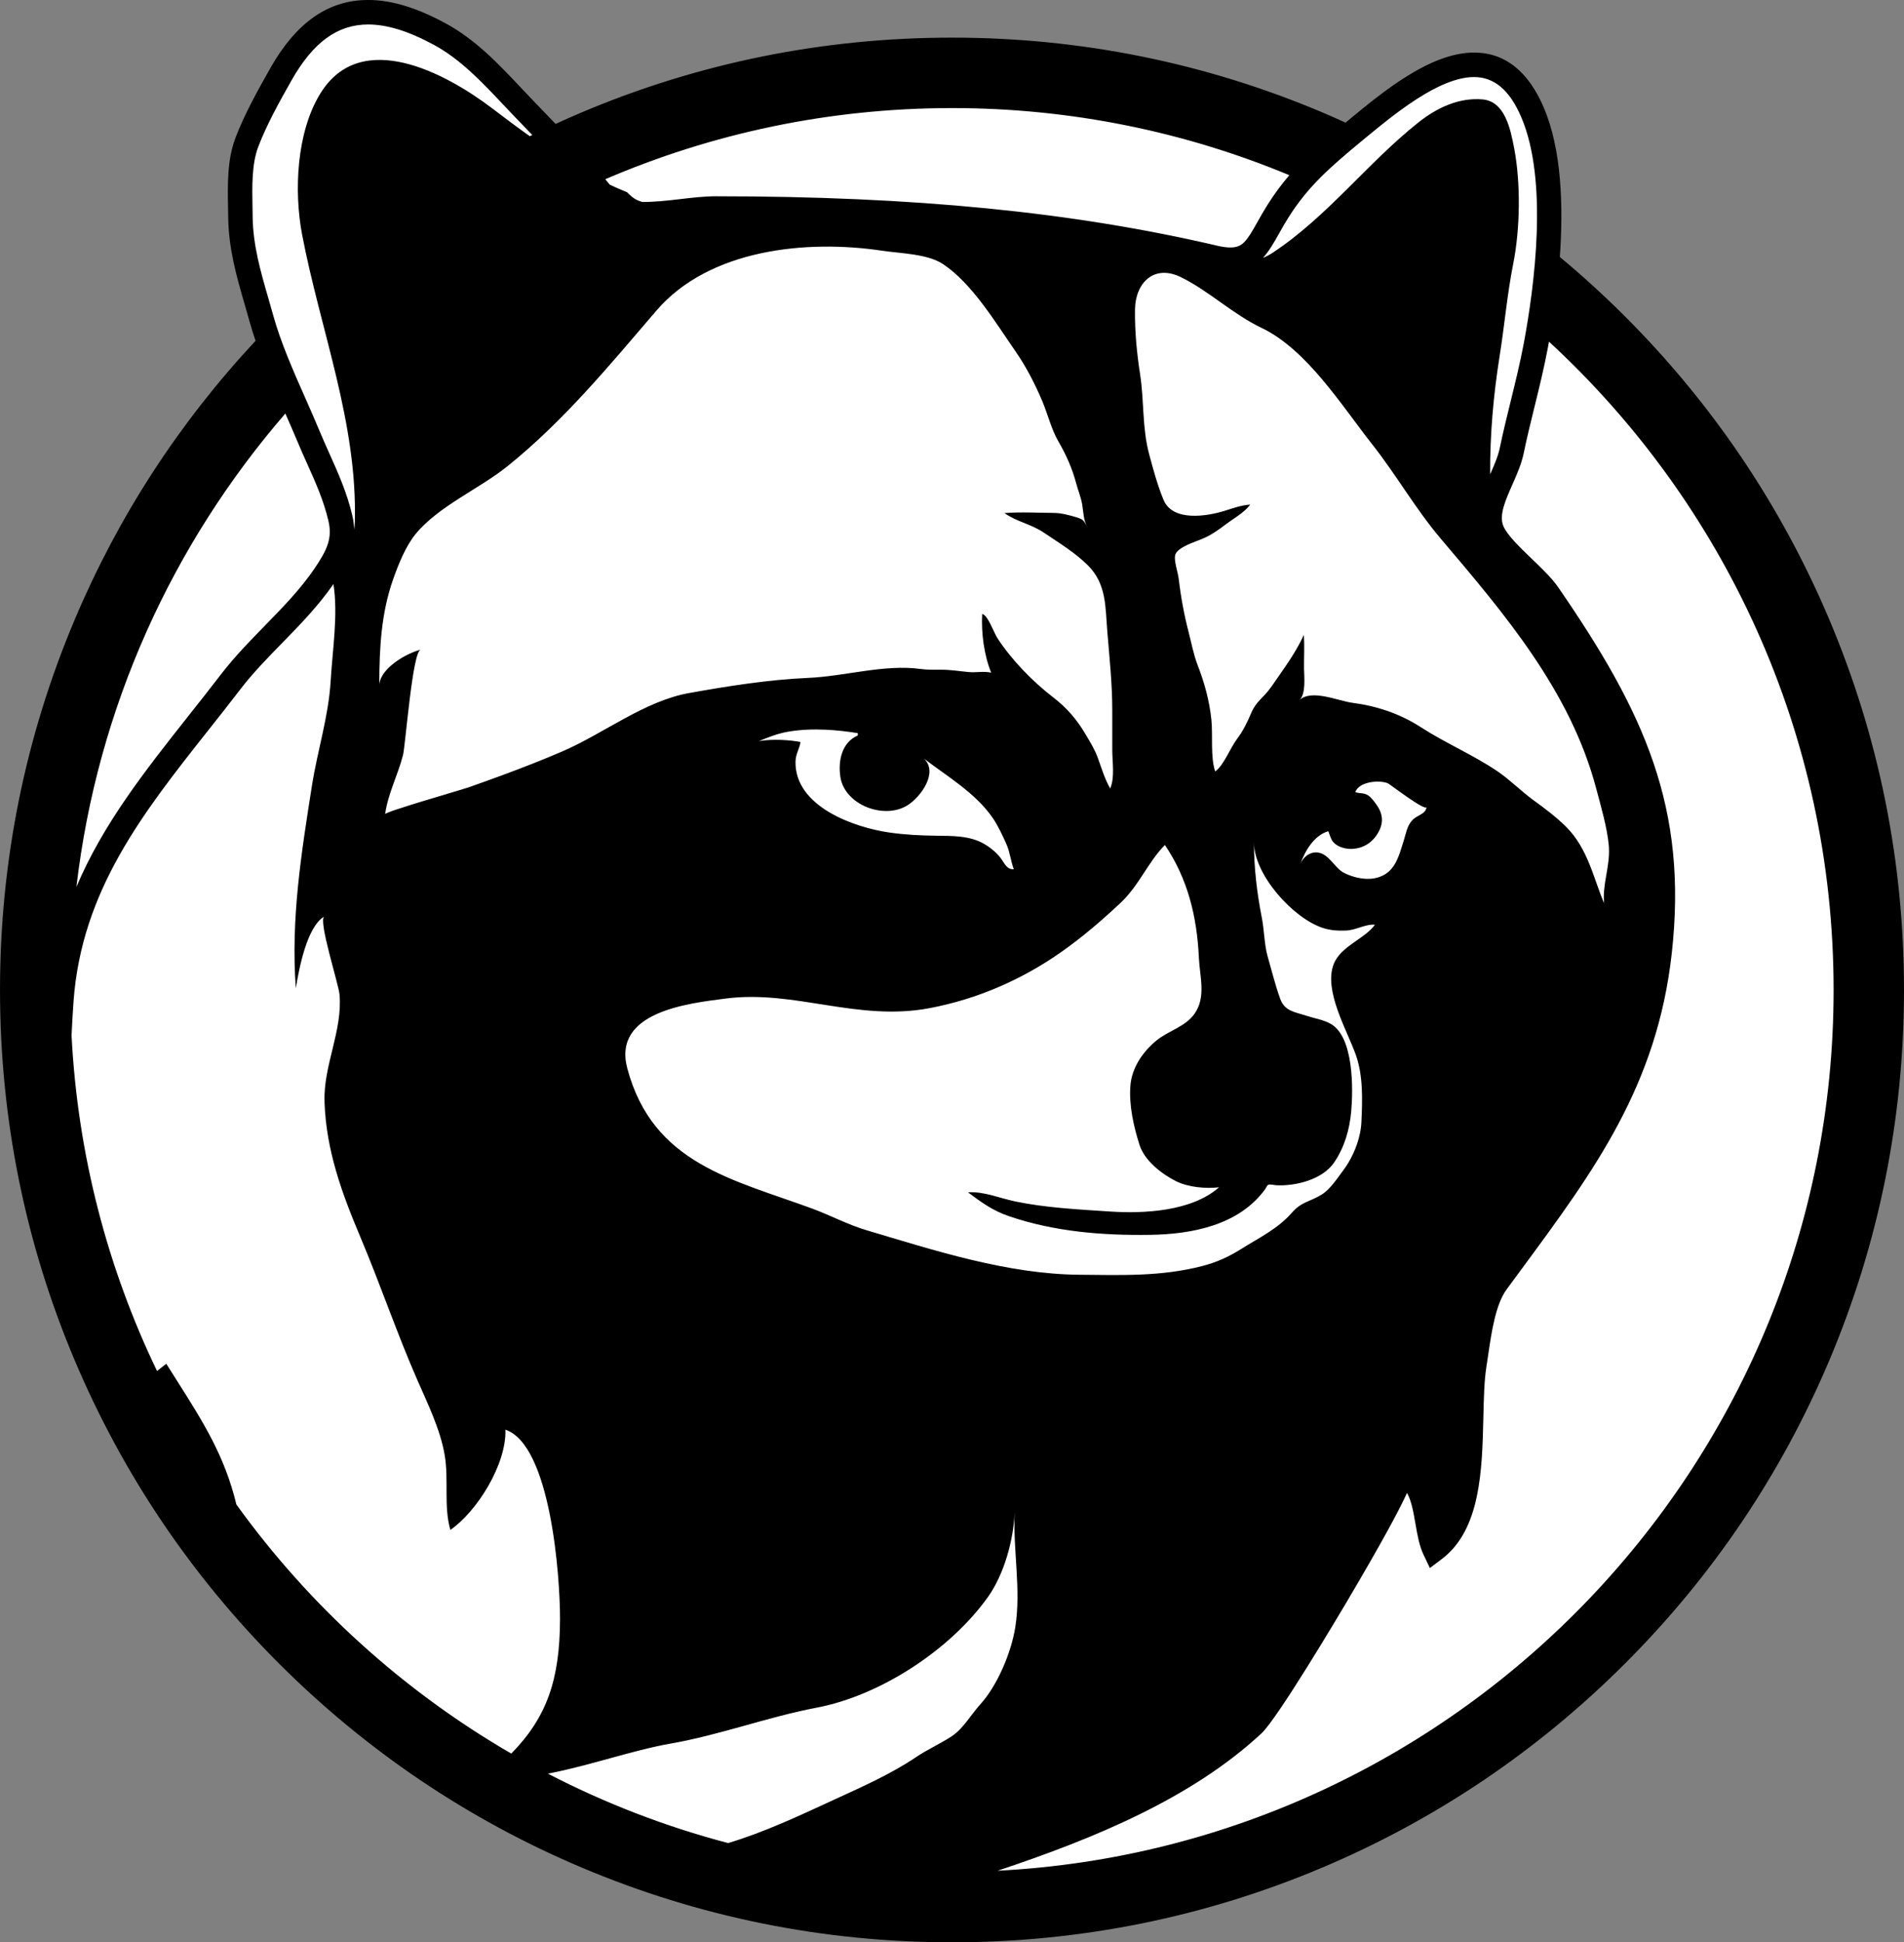 <?xml version="1.0" encoding="UTF-8" standalone="no"?>
<!-- Created with Inkscape (http://www.inkscape.org/) -->

<svg
   xmlns:dc="http://purl.org/dc/elements/1.1/"
   xmlns:cc="http://creativecommons.org/ns#"
   xmlns:rdf="http://www.w3.org/1999/02/22-rdf-syntax-ns#"
   xmlns:svg="http://www.w3.org/2000/svg"
   xmlns="http://www.w3.org/2000/svg"
   xmlns:sodipodi="http://sodipodi.sourceforge.net/DTD/sodipodi-0.dtd"
   xmlns:inkscape="http://www.inkscape.org/namespaces/inkscape"
   width="168.511mm"
   height="171.842mm"
   viewBox="0 0 597.085 608.89"
   id="svg4260"
   version="1.1"
   inkscape:version="0.91 r13725"
   inkscape:export-filename="/home/zaqueo/logo-circle-guillecro.png"
   inkscape:export-xdpi="300.0542"
   inkscape:export-ydpi="300.0542"
   sodipodi:docname="guillecro-circle-logo.svg">
  <rect x="0" y="0" width="597.085" height="608.89" fill="#808080" stroke="none"/>
  <defs
     id="defs4262" />
  <sodipodi:namedview
     id="base"
     pagecolor="#ffffff"
     bordercolor="#666666"
     borderopacity="1.0"
     inkscape:pageopacity="0.0"
     inkscape:pageshadow="2"
     inkscape:zoom="0.85585937"
     inkscape:cx="288.49457"
     inkscape:cy="337.45922"
     inkscape:document-units="px"
     inkscape:current-layer="layer3"
     showgrid="false"
     fit-margin-top="0"
     fit-margin-left="0"
     fit-margin-right="0"
     fit-margin-bottom="0"
     inkscape:window-width="1366"
     inkscape:window-height="747"
     inkscape:window-x="0"
     inkscape:window-y="21"
     inkscape:window-maximized="1" />
  <g
     inkscape:groupmode="layer"
     id="layer3"
     inkscape:label="Layer 3"
     style="display:inline;opacity:1"
     transform="translate(-115.959,-268.027)" />
  <g
     inkscape:groupmode="layer"
     id="layer2"
     inkscape:label="Layer 2"
     transform="translate(-115.959,-268.027)">
    <circle
       style="opacity:1;fill:#ffffff;fill-opacity:1;stroke:none;stroke-width:28.77;stroke-linecap:butt;stroke-linejoin:miter;stroke-miterlimit:4;stroke-dasharray:none;stroke-opacity:1"
       id="path4824"
       cx="414.204"
       cy="576.233"
       r="290.351" />
    <path
       style="fill:#ffffff;fill-opacity:1;fill-rule:evenodd;stroke:none;stroke-width:1px;stroke-linecap:butt;stroke-linejoin:miter;stroke-opacity:1"
       d="m 206.81,388.702 -18.695,-54.916 10.585,-37.392 26.025,-23.547 25.199,2.479 42.549,39.244 239.183,2.479 20.655,-19.002 21.068,-9.914 14.872,2.892 10.327,12.393 4.544,21.068 -1.652,33.461 -172.262,-2.892 z"
       id="path4826"
       inkscape:connector-curvature="0" />
  </g>
  <g
     inkscape:label="Layer 1"
     inkscape:groupmode="layer"
     id="layer1"
     style="display:inline"
     sodipodi:insensitive="true"
     transform="translate(-115.959,-268.027)">
    <path
       inkscape:connector-curvature="0"
       id="path40"
       style="fill:#000000;fill-opacity:1;fill-rule:nonzero;stroke:none"
       d="m 287.779,824.044 c 13.047,-2.498 26.648,-7.355 38.333,-9.4 15.69,-2.735 30.457,-8.342 45.96,-11.287 19.927,-3.788 41.782,-18.062 53.615,-34.568 0.062,-0.08 0.12,-0.16 0.175,-0.242 5.045,-7.183 7.895,-17.733 8.297,-26.288 -0.555,11.915 2.055,23.957 0.197,35.818 -1.242,7.94 -5.59,18.325 -11.025,24.293 -2.91,3.197 -5.293,7.595 -8.973,9.992 -3.603,2.35 -7.505,4.053 -11.203,6.548 -8.033,5.41 -17.308,9.463 -25.855,13.4 -10.87,5.015 -21.598,10.065 -33.002,13.495 -19.79,-5.2 -38.715,-12.54 -56.52,-21.76 z m -97.695,-84.382 c -3.625,-15.107 -10.34,-25.733 -18.562,-38.712 l -3.425,-5.412 -2.9,2.283 c -15.463,-32.14 -24.89,-67.71 -26.8,-105.23 0.165,-3.52 0.357,-7.062 0.62,-10.652 2.535,-34.785 21.805,-59.13 42.197,-84.907 3.357,-4.237 6.74,-8.515 10.09,-12.88 3.942,-5.147 8.633,-9.945 13.165,-14.582 5.577,-5.702 11.32,-11.615 16.05,-18.442 1.515,9.578 -0.307,20.74 -0.877,30.44 -0.65,11.107 -4.117,21.648 -5.86,32.735 -3.308,21.062 -6.66,41.7 -5.06,63.517 0.988,-5.975 3.433,-19.265 8.935,-22.485 -1.995,1.167 4.475,21.115 4.768,24.407 1.015,11.435 -5.082,22.218 -4.7,33.718 0.51,15.258 5.46,28.655 11.273,42.438 6.28,14.885 11.305,29.788 17.767,44.59 3.325,7.62 7.27,15.595 8.648,23.733 1.32,7.763 -0.367,16.017 1.775,23.413 8.322,-5.73 17.62,-20.545 17.267,-31.427 14.24,4.853 17.16,46.278 17.12,59.358 -0.048,18.907 -4.075,30.765 -15.285,42.185 -33.953,-19.683 -63.352,-46.375 -86.205,-78.082 z m 19.05,-333.465 c 1.005,2.428 2.065,4.785 3.112,7.122 2.69,5.99 5.225,11.652 6.702,17.983 1.262,5.435 -0.315,8.992 -4.338,14.915 -4.433,6.527 -9.87,12.095 -15.63,17.988 -4.692,4.8 -9.537,9.765 -13.765,15.275 -3.328,4.338 -6.685,8.582 -10.02,12.79 -13.715,17.335 -26.942,34.057 -35.278,53.803 6.59,-56.358 30.19,-107.593 65.522,-148.412 1.265,2.86 2.52,5.713 3.692,8.537 z m -13.995,-73.27 c -0.12,-6.32 -0.255,-13.475 1.795,-18.858 2.598,-6.83 6.593,-14.062 10.465,-20.883 6.763,-11.93 14.405,-17.485 24.027,-17.485 5.952,0 12.725,2.105 20.7,6.44 8.28,4.503 15.068,11.713 21.633,18.68 1.218,1.292 2.43,2.578 3.655,3.848 l 2.763,2.87 c 0.902,0.94 1.8,1.875 2.695,2.805 -0.263,0.125 -0.525,0.25 -0.787,0.38 -4.173,-2.978 -8.16,-5.982 -11.915,-8.832 -14.348,-10.865 -40.947,-25.242 -53.727,-4.605 -7.505,12.127 -8.355,30.648 -5.735,44.36 5.777,30.177 17.413,59.03 16.512,90.218 -0.025,0.76 -0.092,1.485 -0.195,2.185 -0.05,-1.423 -0.235,-2.908 -0.603,-4.487 -1.647,-7.058 -4.457,-13.325 -7.178,-19.385 -1.018,-2.27 -2.045,-4.562 -3.027,-6.925 -1.435,-3.46 -3.007,-7.003 -4.515,-10.425 -3.777,-8.533 -7.678,-17.352 -10.055,-25.898 -0.497,-1.802 -1.012,-3.585 -1.52,-5.345 -2.493,-8.607 -4.848,-16.738 -4.945,-25.715 -0.008,-0.958 -0.025,-1.942 -0.043,-2.942 z m 219.363,-31.02 c 37.453,0 73.183,7.492 105.787,21.043 -2.397,2.8 -4.692,5.857 -6.862,9.312 -1.2,1.907 -2.217,3.72 -3.118,5.32 -3.417,6.098 -4.688,8.027 -8.54,8.027 -1.147,0 -2.538,-0.185 -4.122,-0.562 -45.197,-10.565 -95.135,-15.49 -157.16,-15.49 -3.752,0 -7.715,0.472 -11.553,0.927 -3.922,0.468 -8.03,0.882 -11.598,0.858 -0.68,-0.212 -1.325,-0.455 -1.905,-0.757 -0.912,-0.47 -1.87,-1.305 -2.842,-2.31 -1.815,-0.718 -3.615,-1.508 -5.4,-2.345 -0.468,-0.583 -0.943,-1.147 -1.415,-1.722 33.388,-14.34 70.145,-22.3 108.728,-22.3 z m 129.382,9.585 c 9.315,-7.692 23.398,-19.308 34.325,-19.308 6.372,0 11.232,4.145 14.857,12.682 8.46,19.933 4.09,52.92 0.74,70.815 -1.137,6.058 -2.63,12.115 -4.067,17.973 -1.192,4.827 -2.422,9.822 -3.458,14.822 -0.537,2.595 -1.732,5.343 -3.018,8.242 -0.077,-12.38 1.015,-24.758 2.958,-36.98 1.555,-9.755 2.375,-19.44 4.287,-29.082 2.167,-10.91 2.37,-25.265 0.29,-36.127 -1.14,-5.955 -2.853,-14.752 -9.967,-15.345 -7.455,-0.62 -14.318,2.672 -20.02,7.195 -16.113,12.78 -28.545,29.545 -45.792,40.907 -1.008,0.667 -2.013,1.183 -3.005,1.583 1.942,-2.12 3.453,-4.79 4.99,-7.53 0.892,-1.6 1.817,-3.248 2.915,-4.995 6.173,-9.825 13.005,-15.807 23.527,-24.495 l 0.438,-0.357 z m 3.822,208.925 c -0.752,-1.058 -1.695,-2.397 -2.743,-3.07 -1.387,-0.885 -2.587,-0.49 -3.995,-0.988 1.143,-3.315 7.46,-3.905 10.21,-2.783 0.565,0.23 12.002,9.057 12.127,7.395 -0.185,2.417 -3.04,2.465 -4.622,4.36 -1.562,1.87 -1.762,3.828 -2.495,6.135 -1.68,5.295 -2.833,10.57 -9.015,11.86 -0.8,0.167 -1.64,0.23 -2.495,0.215 -2.51,-0.048 -5.138,-0.815 -7.235,-1.873 -2.978,-1.502 -4.62,-5.918 -8.238,-6.393 -2.458,-0.323 -4.737,1.528 -5.553,3.783 1.52,-4.195 4.26,-9.068 8.852,-10.465 0.43,1.038 0.775,2.465 1.485,3.33 1.282,1.57 3.785,2.272 5.715,2.23 4.01,-0.09 7.128,-2.277 8.845,-5.885 1.323,-2.783 0.892,-5.415 -0.845,-7.853 z m 20.045,-83.543 c 19.883,23.415 40.635,47.678 48.74,78.237 1.515,5.71 3.447,12.26 3.97,17.898 0.02,0.247 0.038,0.487 0.048,0.74 0.323,6.003 -2.118,11.7 -1.502,17.435 -3.308,-7.635 -5.015,-17.135 -12,-24.038 -3.072,-3.04 -6.678,-5.747 -10.057,-8.19 -3.792,-2.748 -7.57,-6.548 -11.387,-9.135 -7.563,-5.122 -16.243,-8.785 -24.073,-13.845 -6.505,-4.202 -13.783,-6.633 -21.43,-7.63 -4.553,-0.6 -12.765,-4.388 -16.605,-0.85 2.1,-1.933 1.475,-7.362 1.44,-9.863 -0.048,-3.522 0.205,-7.05 -0.072,-10.565 -2.09,4.628 -5.128,9.027 -8.047,13.185 -1.327,1.893 -2.58,3.885 -4.195,5.582 -1.955,2.06 -3.223,3.235 -4.322,5.87 -1.175,2.797 -2.565,5.595 -4.402,8.012 -2.067,2.723 -4.232,8.415 -6.825,10.143 -1.53,-4.452 -0.688,-11.477 -1.19,-16.225 -0.627,-5.95 -2.15,-11.52 -4.29,-17.038 -1.298,-3.348 -1.923,-6.843 -2.822,-10.3 -1.478,-5.683 -2.49,-11.268 -3.178,-17.095 -0.212,-1.78 -1.637,-5.782 -0.983,-7.425 0.91,-2.288 6.29,-3.935 8.38,-4.812 2.82,-1.18 4.975,-2.717 7.397,-4.548 2.458,-1.86 5.76,-3.63 7.675,-6.2 -2.855,0.187 -5.298,1.1 -8.07,1.962 -5.562,1.73 -16.245,3.435 -19.102,-3.42 -1.865,-4.49 -3.197,-9.412 -4.492,-14.205 -2.265,-8.41 -1.558,-16.582 -2.855,-25.052 -1.035,-6.8 -1.695,-13.307 -1.613,-20.457 0.095,-8.255 5.893,-14.332 14.48,-10.09 8.793,4.348 16.227,11.585 25.135,15.825 14.297,6.803 25.225,24.455 34.78,36.555 7.535,9.543 13.62,20.305 21.47,29.538 z m -224.23,144.183 c 21.73,-2.792 41.325,7.293 63.943,3.01 15.047,-2.85 29.06,-8.957 41.557,-17.78 6.508,-4.598 12.537,-9.787 18.348,-15.235 5.782,-5.415 8.498,-12.623 13.893,-18.137 7.183,10.637 10.062,22.41 10.665,35.46 0.273,5.803 2.308,12.195 -1.343,17.41 -2.888,4.138 -8.14,5.312 -11.9,8.375 -4.332,3.525 -7.765,8.527 -8.232,14.133 -0.515,6.168 1.05,13.01 2.86,18.668 1.597,4.978 7.05,9.175 11.53,11.395 3.77,1.865 9.315,2.37 13.418,1.87 -8.665,7.607 -23.622,8.315 -34.447,7.585 -9.762,-0.657 -19.913,-1.153 -29.505,-3.152 -4.945,-1.028 -9.648,-3.165 -14.797,-2.857 4.197,3.138 7.74,5.742 12.895,7.5 14.252,4.85 29.302,6.06 44.267,5.832 13.133,-0.197 27.845,-3.022 36.06,-14.348 0.215,-0.292 0.568,-1.145 0.863,-1.3 0.598,-0.318 1.965,0.067 2.61,0.103 6.077,0.315 14.447,-1.788 18.075,-7.065 3.263,-4.737 4.888,-10.335 5.402,-16.023 0.63,-6.895 0.877,-23.413 -6.442,-27.523 -2.32,-1.305 -5.15,-1.712 -7.683,-2.55 -3.547,-1.17 -6.718,-1.387 -8.123,-5.255 -1.562,-4.285 -2.672,-8.895 -3.945,-13.29 -1.04,-3.578 -1.075,-8.255 -1.802,-12 -1.528,-7.815 -2.502,-15.675 -2.49,-23.815 -0.014,10.238 12.273,23.775 21.543,26.843 2.335,0.775 4.81,0.938 7.315,0.833 3.25,-0.142 6.025,-2.075 9.088,-1.835 -3.18,4.465 -10.762,6.705 -12.95,12.37 -3.223,8.342 4.308,20.915 6.978,28.532 2.285,6.515 2.042,14.025 1.71,21.04 -0.058,1.185 -0.217,2.393 -0.477,3.607 -0.877,4.162 -2.85,8.365 -5.305,11.59 -1.86,2.453 -3.975,5.79 -6.633,7.44 -3.663,2.28 -6.365,2.24 -9.335,5.66 -4.418,5.088 -10.395,7.928 -15.955,11.43 -3.955,2.482 -7.745,4.19 -12.27,5.355 -12.92,3.317 -25.198,2.82 -38.475,2.71 -22.527,-0.187 -45.325,-7.572 -66.91,-14.012 -5.775,-1.72 -11.213,-4.645 -16.8,-6.702 -24.845,-9.148 -50.045,-14.005 -58.042,-43.958 -4.728,-17.712 18.835,-20.367 30.845,-21.913 z m 10.475,-80.713 c 2.93,-1.23 5.907,-2.395 9.125,-2.942 3.828,-0.655 7.78,-0.8 11.715,-0.623 3.388,0.15 6.763,0.545 10.053,1.065 0.118,0.263 0.118,0.525 0,0.78 -4.945,2.158 -6.145,7.888 -5.405,12.91 1.315,8.87 13.81,13.565 21.142,8.89 4.075,-2.595 9.682,-10.223 5.07,-14.6 7.478,5.732 16.098,10.715 21.565,18.605 1.675,2.417 3.112,5.567 4.298,8.213 1.153,2.578 1.353,5.35 2.317,7.87 -2.223,0.18 -2.99,-2.007 -4.1,-3.48 -1.302,-1.738 -3.368,-3.41 -5.293,-4.508 -4.487,-2.562 -9.893,-2.453 -15.1,-2.513 -4.685,-0.055 -9.685,-0.3 -14.588,-1.008 -11.092,-1.603 -29.633,-8.158 -29.372,-22.247 0.053,-2.473 1.308,-4.048 1.55,-6.112 -3.105,-0.63 -8.505,-1.032 -12.977,-0.3 z m -119.1,-17.797 c 0.038,-11.41 0.59,-22.367 4.405,-33.097 1.637,-4.61 3.905,-10.255 6.99,-14.012 7.147,-8.725 19.99,-14.17 28.767,-21.223 17.758,-14.277 31.97,-31.605 46.742,-48.805 16.56,-19.288 47.055,-22.343 70.763,-18.788 5.787,0.87 14.215,0.95 19.1,4.183 9.123,6.035 16.488,18.35 22.62,27.172 3.433,4.938 6.202,10.283 8.535,15.812 1.778,4.232 2.822,8.825 5.13,12.775 2.337,3.995 4.275,8.375 5.475,12.91 0.593,2.23 1.53,4.48 1.907,6.723 0.383,2.305 0.393,5.013 1.645,7.125 -1.1,-1.857 -1.008,-2.382 -3.277,-3.08 -2.172,-0.675 -4.933,-1.403 -7.235,-1.417 -5.115,-0.037 -10.43,-0.347 -15.505,0.048 3.695,2.678 8.36,3.425 12.34,6.128 4.763,3.23 9.688,6.168 13.783,10.223 5.918,5.86 5.497,13.145 6.12,20.738 0.667,8.172 1.558,16.385 1.558,24.635 l 0,12.59 c 0,3.64 0.843,8.565 -0.64,12 -1.627,-2.667 -2.825,-6.657 -3.882,-9.555 -0.97,-2.672 -2.295,-4.768 -3.805,-7.34 -2.763,-4.68 -5.843,-8.307 -10.238,-11.685 -6.48,-4.987 -13.08,-11.768 -17.525,-18.645 -0.973,-1.498 -2.97,-7.195 -4.7,-7.452 -0.33,5.987 0.603,12.947 2.815,18.398 -2.195,-0.537 -4.702,0.02 -7.003,-0.19 -2.945,-0.265 -5.62,-0.74 -8.7,-0.74 -2.107,0 -4.272,0.065 -6.335,-0.217 -11.415,-1.587 -23.723,2.277 -35.373,2.783 -12.357,0.535 -25.177,2.57 -37.37,4.755 -13.938,2.498 -26.782,12.717 -39.688,18.282 -6.085,2.625 -12.255,5.03 -18.477,7.33 -3.675,1.363 -7.362,2.683 -11.06,3.99 -1.97,0.695 -25.945,7.553 -26.052,8.35 0.89,-6.445 4.022,-12.275 5.615,-18.54 0.775,-3.033 2.942,-32.377 5.527,-33.017 -4.26,1.058 -12.375,5.572 -12.973,10.857 z m 456.07,95.825 c 0,147.65 -116.347,268.64 -262.18,276.103 30.41,-10.113 60.947,-22.77 82.772,-43.07 5.06,-4.71 24.413,-37.303 26.608,-41.005 11.227,-18.988 16.552,-28.938 19.02,-34.345 1.275,2.16 1.942,5.475 2.655,9.668 0.58,3.355 1.175,6.822 2.498,9.61 l 2.02,4.25 3.757,-2.833 c 12.195,-9.205 12.635,-27.957 13.02,-44.495 0.135,-5.888 0.263,-11.45 0.95,-15.77 0.192,-1.205 0.38,-2.467 0.568,-3.77 1.025,-7.02 2.31,-15.752 5.76,-20.462 1.623,-2.21 3.232,-4.388 4.817,-6.54 22.718,-30.788 42.335,-57.375 46.968,-98.695 5.135,-45.752 -8.562,-75.698 -35.648,-114.957 -1.948,-2.817 -4.97,-5.725 -8.178,-8.8 -3.683,-3.535 -7.857,-7.545 -8.995,-10.383 -1.37,-3.4 0.66,-7.982 2.808,-12.838 1.425,-3.217 2.897,-6.545 3.612,-10.002 1.002,-4.867 2.215,-9.79 3.388,-14.553 1.468,-5.957 2.985,-12.117 4.162,-18.39 0.118,-0.637 0.24,-1.292 0.36,-1.965 54.84,50.553 89.257,122.948 89.257,203.243 z m -160.257,275.08 c 35.555,-15.037 67.48,-36.562 94.892,-63.977 27.418,-27.415 48.938,-59.337 63.98,-94.89 15.568,-36.818 23.462,-75.912 23.462,-116.213 0,-40.295 -7.895,-79.395 -23.462,-116.21 -15.043,-35.555 -36.562,-67.478 -63.98,-94.89 -6.572,-6.575 -13.405,-12.8 -20.488,-18.683 1.15,-16.078 0.537,-33.703 -4.985,-46.718 -4.89,-11.523 -12.27,-17.363 -21.92,-17.363 -13.685,0 -28.438,12.172 -39.208,21.062 l -0.432,0.36 c -0.223,0.18 -0.443,0.362 -0.662,0.547 -2.382,-1.093 -4.775,-2.163 -7.197,-3.185 -36.81,-15.57 -75.91,-23.465 -116.207,-23.465 -40.297,0 -79.397,7.895 -116.207,23.465 -2.73,1.155 -5.43,2.357 -8.113,3.59 -1.48,-1.55 -2.967,-3.1 -4.482,-4.668 l -2.757,-2.865 c -1.2,-1.252 -2.397,-2.518 -3.6,-3.792 -6.975,-7.407 -14.193,-15.068 -23.547,-20.155 -9.133,-4.968 -17.1,-7.378 -24.367,-7.378 -12.502,0 -22.545,6.99 -30.705,21.372 -4.015,7.08 -8.175,14.605 -10.96,21.938 -2.572,6.772 -2.428,14.723 -2.297,21.735 0.023,0.98 0.04,1.94 0.048,2.88 0.113,10.027 2.603,18.642 5.245,27.762 0.502,1.74 1.008,3.493 1.502,5.27 0.545,1.962 1.173,3.925 1.837,5.885 -23.945,25.663 -43.005,54.968 -56.67,87.293 -15.572,36.812 -23.468,75.912 -23.468,116.21 0,40.3 7.895,79.4 23.468,116.213 15.037,35.553 36.557,67.475 63.972,94.89 27.418,27.415 59.343,48.94 94.895,63.977 36.81,15.565 75.912,23.465 116.207,23.465 40.295,0 79.397,-7.9 116.207,-23.465" />
  </g>
</svg>
